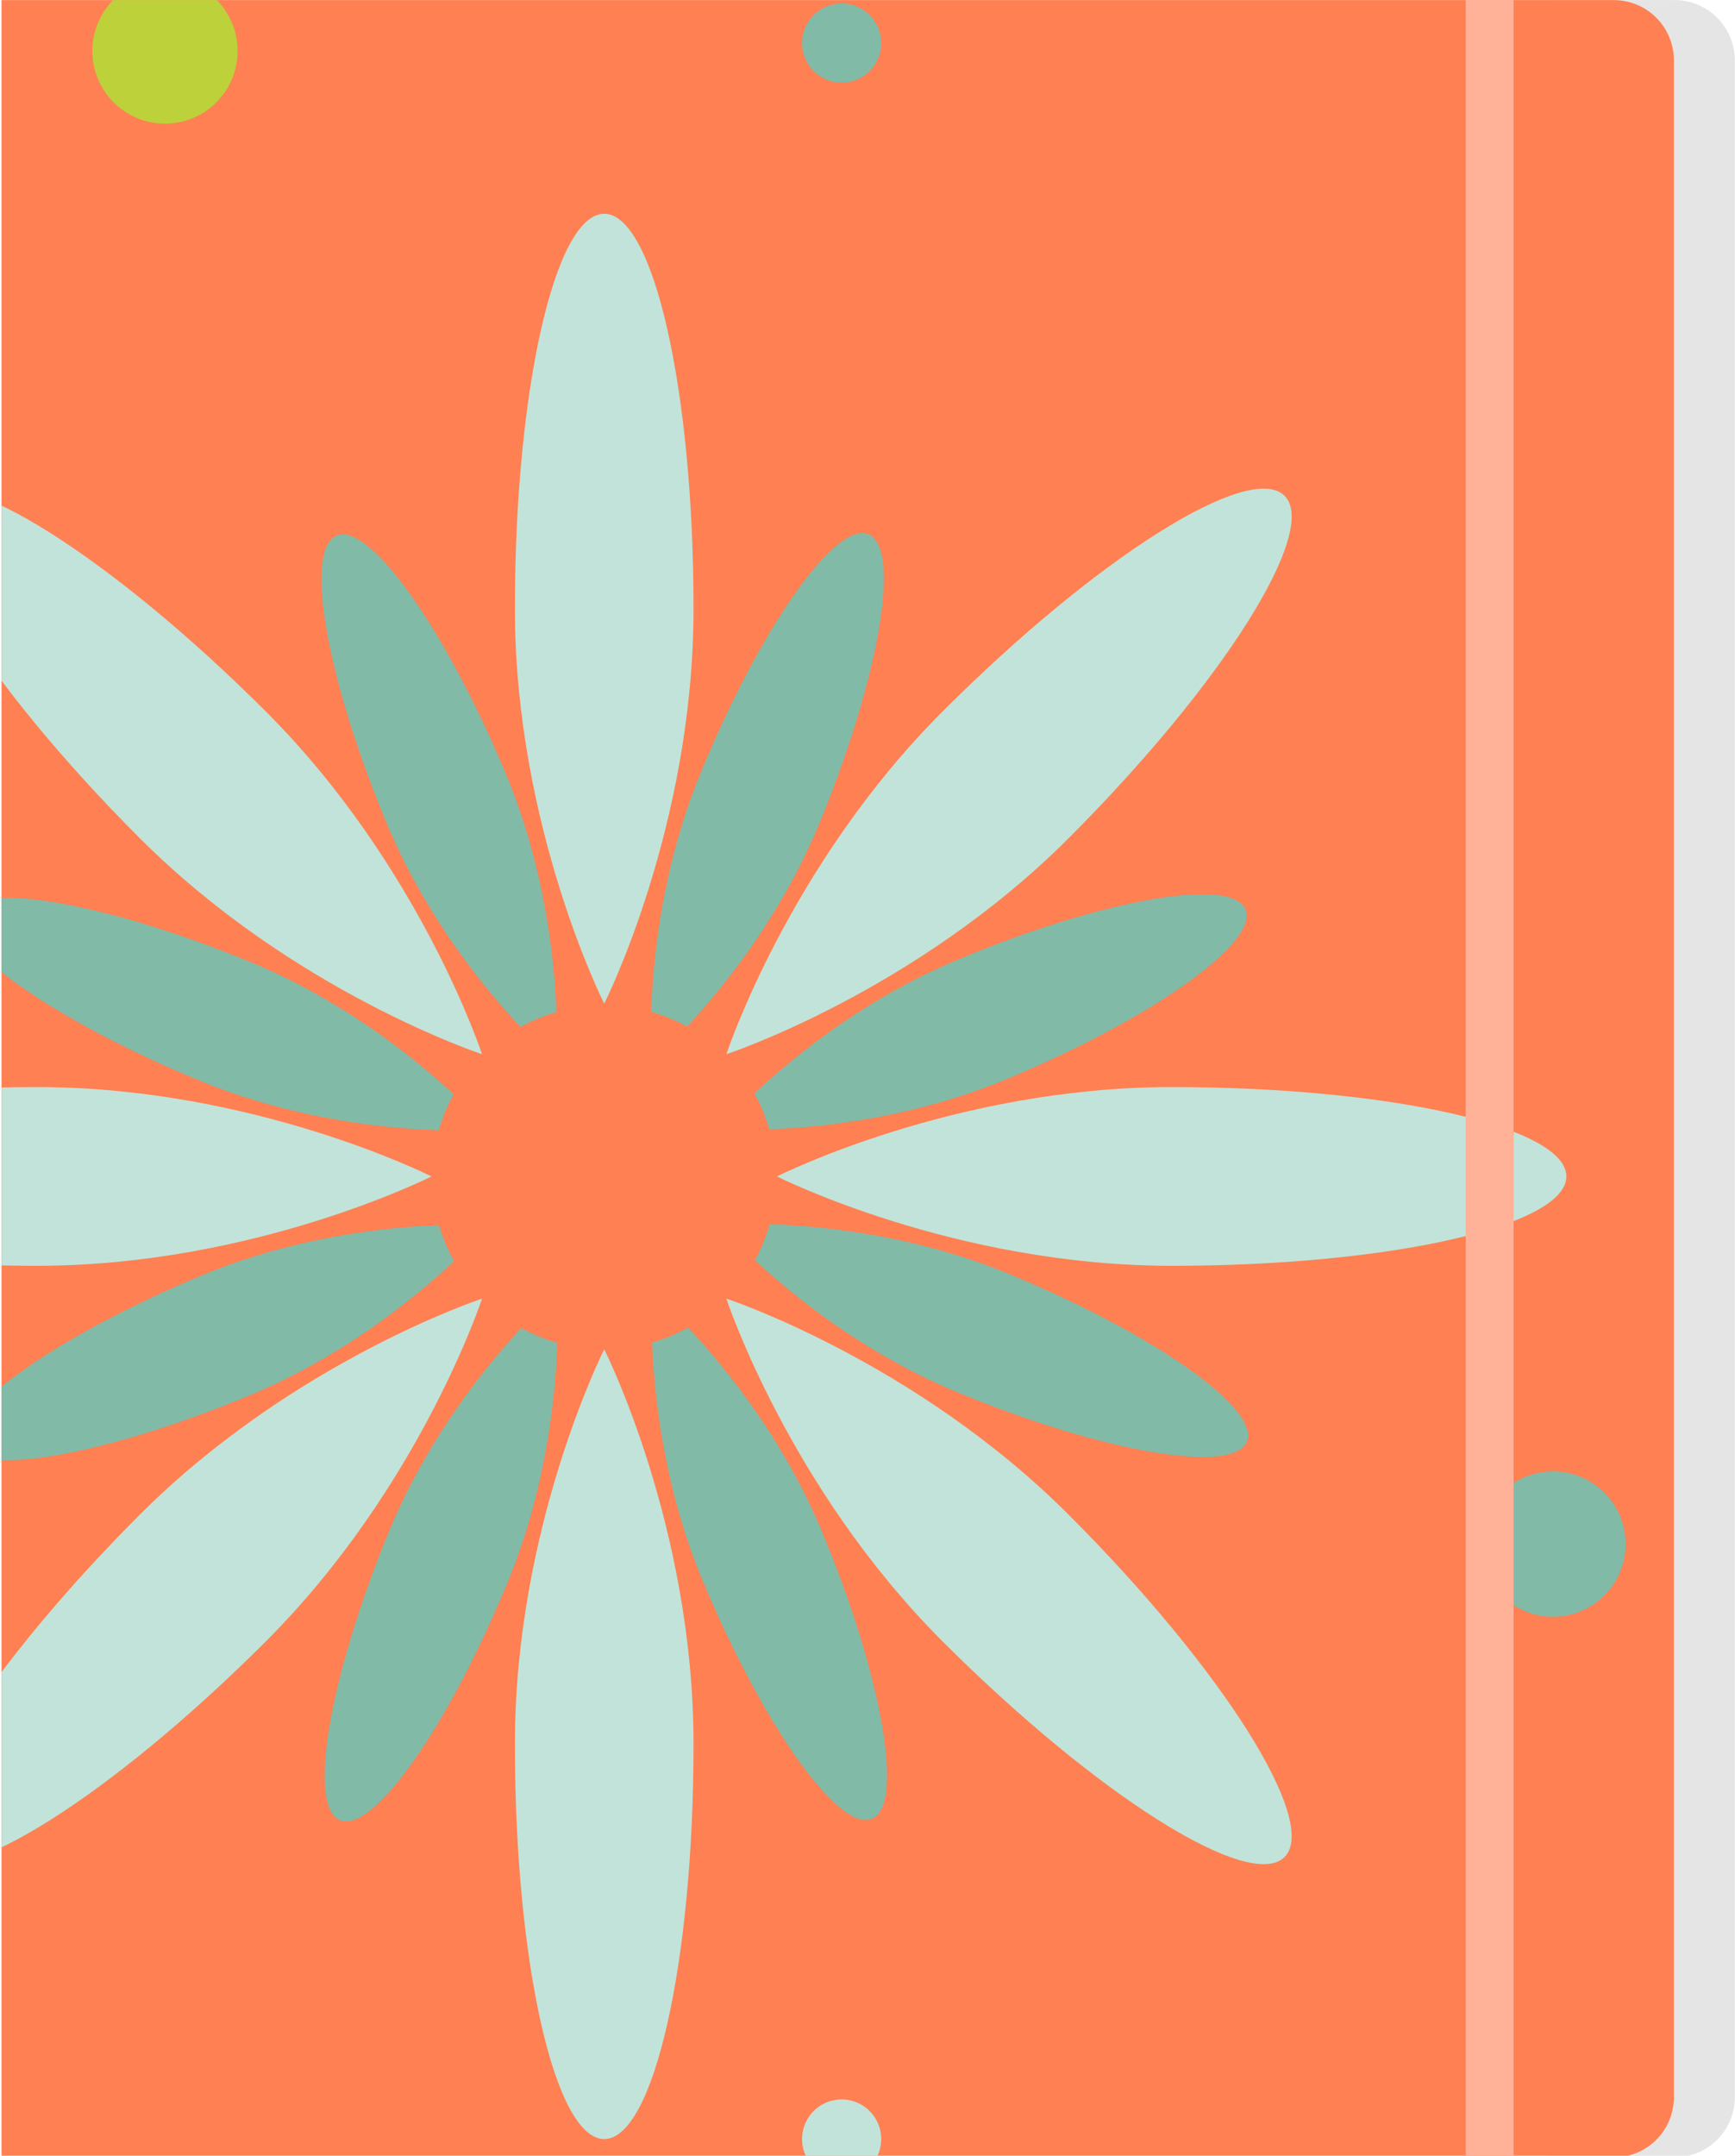 <svg xmlns="http://www.w3.org/2000/svg" xmlns:xlink="http://www.w3.org/1999/xlink" viewBox="0 0 868.87 1079"><defs><style>.a{fill:none;}.b{clip-path:url(#a);}.c{fill:#e5e5e5;}.d{fill:#ff8052;}.e{clip-path:url(#b);}.f{fill:#82baa8;}.g{fill:#bdd13b;}.h{fill:#c2e3d9;}.i{fill:#ffb297;}</style><clipPath id="a"><rect class="a" x="0.76" y="-0.2" width="868" height="1080"/></clipPath><clipPath id="b"><path class="a" d="M.76.05V1079.8h807.5a30.08,30.08,0,0,0,30-30V30.05a30.09,30.09,0,0,0-30-30Z"/></clipPath></defs><title>03 Flowers</title><g class="b"><path class="c" d="M838.76,1079.8h-64V.05h64a30.09,30.09,0,0,1,30,30V1049.81a30.08,30.08,0,0,1-30,30"/><path class="d" d="M808.26,1079.8H.76V.05h807.5a30.09,30.09,0,0,1,30,30V1049.81a30.08,30.08,0,0,1-30,30"/></g><g class="e"><path class="f" d="M748.21,794.08A36.37,36.37,0,1,1,799,802.34a36.31,36.31,0,0,1-50.82-8.26"/><path class="g" d="M53.1,46.75A36.37,36.37,0,1,1,103.92,55,36.31,36.31,0,0,1,53.1,46.75"/><path class="h" d="M405.43,1082.27a19.82,19.82,0,1,1,27.66,4.45,19.84,19.84,0,0,1-27.66-4.45"/><path class="f" d="M405.43,33.16a19.82,19.82,0,1,1,27.66,4.46,19.84,19.84,0,0,1-27.66-4.46"/><path class="h" d="M347.32,304.67c0,109.17-44.73,197.69-44.73,197.69s-44.74-88.52-44.74-197.69S277.88,107,302.59,107s44.73,88.5,44.73,197.66"/><path class="h" d="M133.29,356.27c77.19,77.2,108.12,171.4,108.12,171.4S147.2,496.73,70,419.55-55.6,265.61-38.13,248.15s94.22,31,171.42,108.12"/><path class="h" d="M18.43,544.11c109.16,0,197.65,44.73,197.65,44.73s-88.49,44.73-197.65,44.73-197.67-20-197.67-44.73,88.5-44.73,197.67-44.73"/><path class="h" d="M70,758.14C147.2,681,241.41,650,241.41,650s-30.93,94.2-108.12,171.41S-20.65,947-38.13,929.5-7.19,835.33,70,758.14"/><path class="h" d="M257.85,873c0-109.14,44.74-197.64,44.74-197.64s44.73,88.5,44.73,197.64-20,197.67-44.73,197.67S257.85,982.15,257.85,873"/><path class="h" d="M471.88,821.42C394.7,744.21,363.76,650,363.76,650S458,681,535.16,758.14,660.75,912.05,643.29,929.5s-94.2-30.91-171.41-108.08"/><path class="h" d="M586.75,633.57c-109.17,0-197.66-44.73-197.66-44.73s88.49-44.73,197.66-44.73,197.67,20,197.67,44.73-88.51,44.73-197.67,44.73"/><path class="h" d="M535.16,419.55C458,496.73,363.76,527.67,363.76,527.67s30.94-94.2,108.12-171.4S625.81,230.68,643.29,248.15s-30.95,94.2-108.13,171.4"/><path class="f" d="M253.36,387.41c30.37,72.76,25.18,144.19,25.18,144.19s-54.45-46.53-84.82-119.31S152.08,275,168.55,268.08,223,314.64,253.36,387.41"/><path class="f" d="M125.06,481.34c72.91,30,119.75,84.15,119.75,84.15s-71.4,5.6-144.32-24.38S-26,473.46-19.27,457s71.39-5.58,144.33,24.39"/><path class="f" d="M100.74,638.49C173.52,608.12,245,613.32,245,613.32s-46.55,54.44-119.33,84.81-137.3,41.65-144.19,25.18S28,668.85,100.74,638.49"/><path class="f" d="M194.67,766.81c30-72.93,84.18-119.78,84.18-119.78s5.57,71.4-24.39,144.35-67.67,126.47-84.18,119.73-5.58-71.36,24.39-144.3"/><path class="f" d="M351.84,791.1c-30.38-72.74-25.17-144.18-25.17-144.18s54.42,46.54,84.8,119.3,41.63,137.3,25.18,144.16S382.2,863.85,351.84,791.1"/><path class="f" d="M480.15,697.18C407.21,667.19,360.38,613,360.38,613s71.4-5.57,144.32,24.41,126.54,67.65,119.75,84.15-71.37,5.61-144.3-24.37"/><path class="f" d="M504.44,540c-72.77,30.36-144.18,25.17-144.18,25.17s46.53-54.45,119.3-84.81,137.3-41.64,144.18-25.17S577.22,509.66,504.44,540"/><path class="f" d="M410.52,411.71c-30,72.92-84.18,119.77-84.18,119.77s-5.59-71.41,24.4-144.33,67.65-126.54,84.17-119.74,5.58,71.37-24.39,144.3"/><path class="d" d="M388.69,589.26a86.1,86.1,0,1,1-86.1-86.07,86.09,86.09,0,0,1,86.1,86.07"/></g><rect class="i" x="734.01" y="-0.2" width="24" height="1080"/></svg>